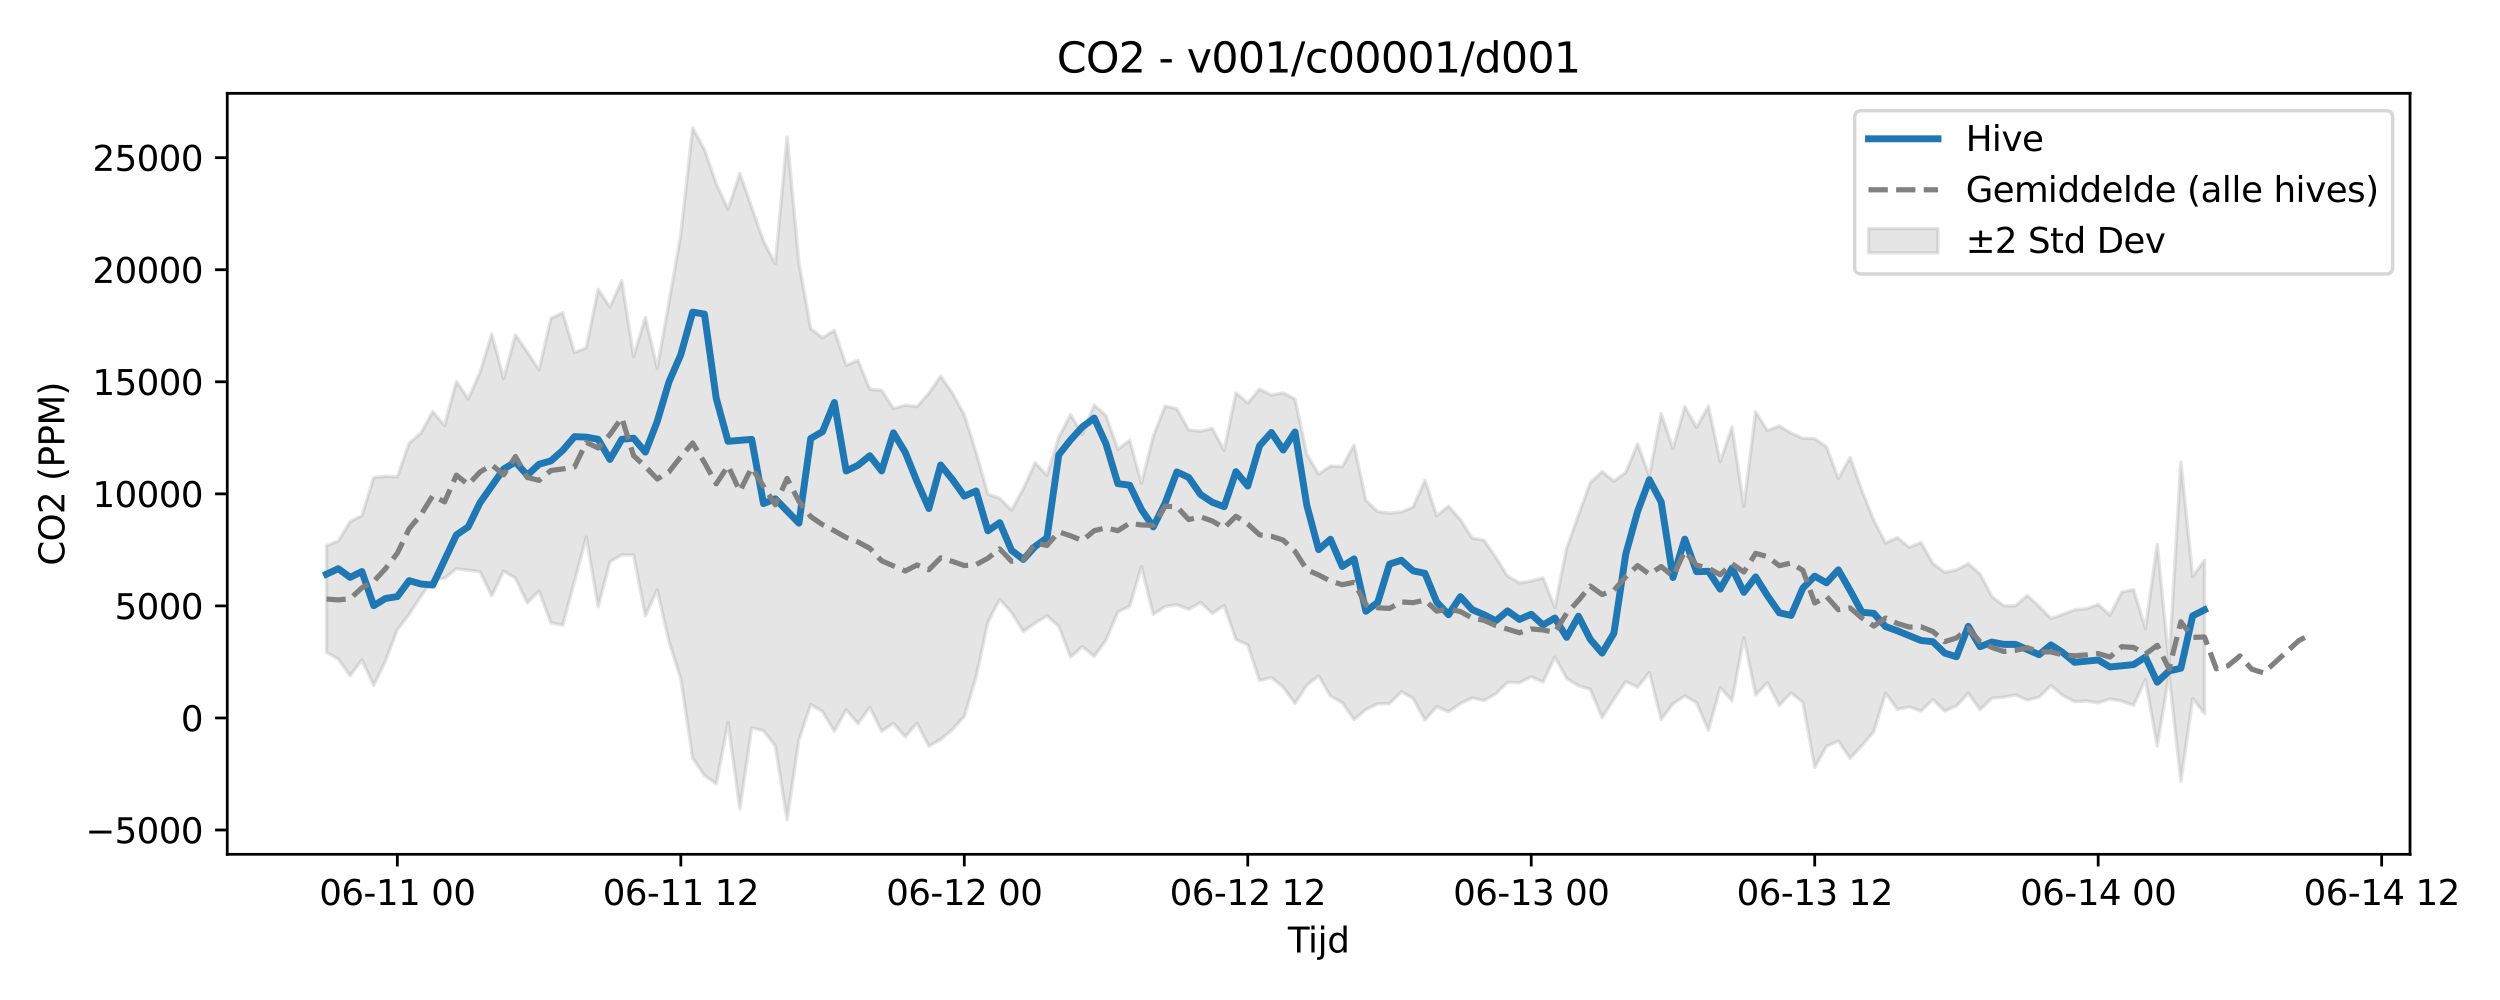 <?xml version="1.0" encoding="utf-8" standalone="no"?>
<!DOCTYPE svg PUBLIC "-//W3C//DTD SVG 1.1//EN"
  "http://www.w3.org/Graphics/SVG/1.1/DTD/svg11.dtd">
<svg xmlns:xlink="http://www.w3.org/1999/xlink" width="720pt" height="288pt" viewBox="0 0 720 288" xmlns="http://www.w3.org/2000/svg" version="1.1">
 <defs>
  <style type="text/css">*{stroke-linejoin: round; stroke-linecap: butt}</style>
 </defs>
 <g id="figure_1">
  <g id="patch_1">
   <path d="M 0 288 
L 720 288 
L 720 0 
L 0 0 
z
" style="fill: #ffffff"/>
  </g>
  <g id="axes_1">
   <g id="patch_2">
    <path d="M 65.45 246.04 
L 694.082 246.04 
L 694.082 26.88 
L 65.45 26.88 
z
" style="fill: #ffffff"/>
   </g>
   <g id="FillBetweenPolyCollection_1">
    <defs>
     <path id="m0749d6661c" d="M 94.024 -130.819 
L 94.024 -100.139 
L 97.426 -98.223 
L 100.828 -93.38 
L 104.229 -97.934 
L 107.631 -90.638 
L 111.033 -97.667 
L 114.434 -106.684 
L 117.836 -111.089 
L 121.238 -116.275 
L 124.639 -121.079 
L 128.041 -121.437 
L 131.443 -124.173 
L 134.844 -123.781 
L 138.246 -123.364 
L 141.648 -116.416 
L 145.049 -123.534 
L 148.451 -121.498 
L 151.853 -114.367 
L 155.255 -117.801 
L 158.656 -108.666 
L 162.058 -107.972 
L 165.46 -120.616 
L 168.861 -133.316 
L 172.263 -113.282 
L 175.665 -126.2 
L 179.066 -128.179 
L 182.468 -128.191 
L 185.87 -110.651 
L 189.271 -118.142 
L 192.673 -103.223 
L 196.075 -92.496 
L 199.476 -69.696 
L 202.878 -64.666 
L 206.28 -62.239 
L 209.682 -79.957 
L 213.083 -55.011 
L 216.485 -78.392 
L 219.887 -77.546 
L 223.288 -73.177 
L 226.69 -51.922 
L 230.092 -75.005 
L 233.493 -85.092 
L 236.895 -83.055 
L 240.297 -77.421 
L 243.698 -83.582 
L 247.1 -79.598 
L 250.502 -84.281 
L 253.903 -77.422 
L 257.305 -79.65 
L 260.707 -75.801 
L 264.109 -79.687 
L 267.51 -73.108 
L 270.912 -75.015 
L 274.314 -77.904 
L 277.715 -81.676 
L 281.117 -93.076 
L 284.519 -108.819 
L 287.92 -115.348 
L 291.322 -111.6 
L 294.724 -106.134 
L 298.125 -108.563 
L 301.527 -110.634 
L 304.929 -107.655 
L 308.33 -98.771 
L 311.732 -101.799 
L 315.134 -98.973 
L 318.536 -103.654 
L 321.937 -111.756 
L 325.339 -113.401 
L 328.741 -124.785 
L 332.142 -111.068 
L 335.544 -113.334 
L 338.946 -113.804 
L 342.347 -112.538 
L 345.749 -114.497 
L 349.151 -111.329 
L 352.552 -113.607 
L 355.954 -103.821 
L 359.356 -102.284 
L 362.757 -92.008 
L 366.159 -92.876 
L 369.561 -90.093 
L 372.963 -85.402 
L 376.364 -90.636 
L 379.766 -93.378 
L 383.168 -87.522 
L 386.569 -85.632 
L 389.971 -80.746 
L 393.373 -83.663 
L 396.774 -85.271 
L 400.176 -85.357 
L 403.578 -88.766 
L 406.979 -86.881 
L 410.381 -80.635 
L 413.783 -84.491 
L 417.184 -82.972 
L 420.586 -85.366 
L 423.988 -87 
L 427.389 -86.248 
L 430.791 -88.186 
L 434.193 -91.486 
L 437.595 -91.389 
L 440.996 -93.098 
L 444.398 -91.574 
L 447.8 -98.756 
L 451.201 -92.606 
L 454.603 -90.483 
L 458.005 -89.475 
L 461.406 -81.348 
L 464.808 -86.618 
L 468.21 -91.746 
L 471.611 -90.106 
L 475.013 -94.311 
L 478.415 -80.805 
L 481.816 -85.263 
L 485.218 -87.609 
L 488.62 -85.578 
L 492.022 -77.693 
L 495.423 -89.977 
L 498.825 -86.204 
L 502.227 -104.304 
L 505.628 -87.82 
L 509.03 -91.394 
L 512.432 -84.835 
L 515.833 -88.432 
L 519.235 -85.7 
L 522.637 -66.972 
L 526.038 -73.099 
L 529.44 -74.588 
L 532.842 -69.575 
L 536.243 -73.289 
L 539.645 -77.248 
L 543.047 -88.371 
L 546.449 -83.703 
L 549.85 -84.409 
L 553.252 -83.189 
L 556.654 -86.527 
L 560.055 -83.218 
L 563.457 -84.656 
L 566.859 -88.35 
L 570.26 -83.623 
L 573.662 -86.891 
L 577.064 -87.227 
L 580.465 -87.848 
L 583.867 -86.373 
L 587.269 -87.214 
L 590.67 -90.567 
L 594.072 -87.742 
L 597.474 -85.912 
L 600.876 -86.108 
L 604.277 -85.59 
L 607.679 -86.703 
L 611.081 -86.068 
L 614.482 -84.886 
L 617.884 -92.274 
L 621.286 -73.129 
L 624.687 -93.699 
L 628.089 -62.919 
L 631.491 -86.859 
L 634.892 -82.469 
L 634.892 -126.632 
L 634.892 -126.632 
L 631.491 -121.994 
L 628.089 -154.937 
L 624.687 -97.015 
L 621.286 -131.203 
L 617.884 -106.97 
L 614.482 -118.18 
L 611.081 -117.471 
L 607.679 -110.828 
L 604.277 -113.941 
L 600.876 -112.678 
L 597.474 -112.376 
L 594.072 -111.063 
L 590.67 -109.889 
L 587.269 -113.381 
L 583.867 -116.532 
L 580.465 -113.519 
L 577.064 -113.55 
L 573.662 -116.184 
L 570.26 -122.692 
L 566.859 -125.651 
L 563.457 -123.862 
L 560.055 -123.166 
L 556.654 -125.756 
L 553.252 -131.785 
L 549.85 -130.392 
L 546.449 -133.187 
L 543.047 -131.608 
L 539.645 -138.177 
L 536.243 -146.69 
L 532.842 -156.242 
L 529.44 -150.199 
L 526.038 -159.289 
L 522.637 -161.694 
L 519.235 -161.756 
L 515.833 -163.275 
L 512.432 -165.325 
L 509.03 -164.01 
L 505.628 -169.422 
L 502.227 -142.202 
L 498.825 -165.053 
L 495.423 -155.017 
L 492.022 -171.021 
L 488.62 -164.895 
L 485.218 -170.874 
L 481.816 -158.816 
L 478.415 -168.862 
L 475.013 -150.949 
L 471.611 -160.112 
L 468.21 -151.943 
L 464.808 -149.424 
L 461.406 -152.175 
L 458.005 -148.973 
L 454.603 -139.644 
L 451.201 -130.139 
L 447.8 -113.05 
L 444.398 -121.568 
L 440.996 -120.645 
L 437.595 -120.138 
L 434.193 -122.066 
L 430.791 -127.492 
L 427.389 -132.432 
L 423.988 -133.031 
L 420.586 -138.377 
L 417.184 -142.223 
L 413.783 -139.486 
L 410.381 -149.693 
L 406.979 -141.977 
L 403.578 -140.536 
L 400.176 -140.228 
L 396.774 -140.643 
L 393.373 -143.904 
L 389.971 -159.85 
L 386.569 -153.591 
L 383.168 -153.787 
L 379.766 -151.448 
L 376.364 -157.179 
L 372.963 -173.07 
L 369.561 -174.824 
L 366.159 -174.232 
L 362.757 -175.935 
L 359.356 -171.914 
L 355.954 -174.825 
L 352.552 -158.313 
L 349.151 -164.585 
L 345.749 -163.812 
L 342.347 -164.189 
L 338.946 -170.283 
L 335.544 -171.023 
L 332.142 -162.359 
L 328.741 -148.821 
L 325.339 -161.242 
L 321.937 -158.556 
L 318.536 -168.297 
L 315.134 -171.347 
L 311.732 -162.874 
L 308.33 -168.583 
L 304.929 -162.036 
L 301.527 -151.157 
L 298.125 -154.72 
L 294.724 -147.27 
L 291.322 -141.106 
L 287.92 -144.491 
L 284.519 -145.648 
L 281.117 -157.707 
L 277.715 -168.566 
L 274.314 -174.713 
L 270.912 -179.682 
L 267.51 -174.726 
L 264.109 -170.892 
L 260.707 -171.31 
L 257.305 -170.341 
L 253.903 -175.572 
L 250.502 -175.903 
L 247.1 -184.232 
L 243.698 -182.8 
L 240.297 -192.86 
L 236.895 -190.712 
L 233.493 -193.347 
L 230.092 -212.213 
L 226.69 -248.52 
L 223.288 -212.056 
L 219.887 -218.574 
L 216.485 -228.282 
L 213.083 -238.042 
L 209.682 -227.746 
L 206.28 -235.054 
L 202.878 -244.946 
L 199.476 -251.158 
L 196.075 -220.424 
L 192.673 -201.003 
L 189.271 -181.959 
L 185.87 -196.606 
L 182.468 -185.353 
L 179.066 -207.194 
L 175.665 -199.543 
L 172.263 -204.684 
L 168.861 -187.857 
L 165.46 -186.425 
L 162.058 -197.906 
L 158.656 -196.319 
L 155.255 -181.488 
L 151.853 -186.629 
L 148.451 -191.543 
L 145.049 -178.943 
L 141.648 -191.816 
L 138.246 -180.768 
L 134.844 -173.107 
L 131.443 -178.162 
L 128.041 -165.482 
L 124.639 -169.464 
L 121.238 -163.301 
L 117.836 -160.363 
L 114.434 -150.656 
L 111.033 -150.837 
L 107.631 -150.455 
L 104.229 -139.494 
L 100.828 -137.759 
L 97.426 -132.231 
L 94.024 -130.819 
z
" style="stroke: #808080; stroke-opacity: 0.2"/>
    </defs>
    <g clip-path="url(#p2ee10975ae)">
     <use xlink:href="#m0749d6661c" x="0" y="288" style="fill: #808080; fill-opacity: 0.2; stroke: #808080; stroke-opacity: 0.2"/>
    </g>
   </g>
   <g id="matplotlib.axis_1">
    <g id="xtick_1">
     <g id="line2d_1">
      <defs>
       <path id="m4d58f7fb0e" d="M 0 0 
L 0 3.5 
" style="stroke: #000000; stroke-width: 0.8"/>
      </defs>
      <g>
       <use xlink:href="#m4d58f7fb0e" x="114.434" y="246.04" style="stroke: #000000; stroke-width: 0.8"/>
      </g>
     </g>
     <g id="text_1">
      <!-- 06-11 00 -->
      <g transform="translate(91.954 260.638) scale(0.1 -0.1)">
       <defs>
        <path id="DejaVuSans-30" d="M 2034 4250 
Q 1547 4250 1301 3770 
Q 1056 3291 1056 2328 
Q 1056 1369 1301 889 
Q 1547 409 2034 409 
Q 2525 409 2770 889 
Q 3016 1369 3016 2328 
Q 3016 3291 2770 3770 
Q 2525 4250 2034 4250 
z
M 2034 4750 
Q 2819 4750 3233 4129 
Q 3647 3509 3647 2328 
Q 3647 1150 3233 529 
Q 2819 -91 2034 -91 
Q 1250 -91 836 529 
Q 422 1150 422 2328 
Q 422 3509 836 4129 
Q 1250 4750 2034 4750 
z
" transform="scale(0.016)"/>
        <path id="DejaVuSans-36" d="M 2113 2584 
Q 1688 2584 1439 2293 
Q 1191 2003 1191 1497 
Q 1191 994 1439 701 
Q 1688 409 2113 409 
Q 2538 409 2786 701 
Q 3034 994 3034 1497 
Q 3034 2003 2786 2293 
Q 2538 2584 2113 2584 
z
M 3366 4563 
L 3366 3988 
Q 3128 4100 2886 4159 
Q 2644 4219 2406 4219 
Q 1781 4219 1451 3797 
Q 1122 3375 1075 2522 
Q 1259 2794 1537 2939 
Q 1816 3084 2150 3084 
Q 2853 3084 3261 2657 
Q 3669 2231 3669 1497 
Q 3669 778 3244 343 
Q 2819 -91 2113 -91 
Q 1303 -91 875 529 
Q 447 1150 447 2328 
Q 447 3434 972 4092 
Q 1497 4750 2381 4750 
Q 2619 4750 2861 4703 
Q 3103 4656 3366 4563 
z
" transform="scale(0.016)"/>
        <path id="DejaVuSans-2d" d="M 313 2009 
L 1997 2009 
L 1997 1497 
L 313 1497 
L 313 2009 
z
" transform="scale(0.016)"/>
        <path id="DejaVuSans-31" d="M 794 531 
L 1825 531 
L 1825 4091 
L 703 3866 
L 703 4441 
L 1819 4666 
L 2450 4666 
L 2450 531 
L 3481 531 
L 3481 0 
L 794 0 
L 794 531 
z
" transform="scale(0.016)"/>
        <path id="DejaVuSans-20" transform="scale(0.016)"/>
       </defs>
       <use xlink:href="#DejaVuSans-30"/>
       <use xlink:href="#DejaVuSans-36" transform="translate(63.623 0)"/>
       <use xlink:href="#DejaVuSans-2d" transform="translate(127.246 0)"/>
       <use xlink:href="#DejaVuSans-31" transform="translate(163.33 0)"/>
       <use xlink:href="#DejaVuSans-31" transform="translate(226.953 0)"/>
       <use xlink:href="#DejaVuSans-20" transform="translate(290.576 0)"/>
       <use xlink:href="#DejaVuSans-30" transform="translate(322.363 0)"/>
       <use xlink:href="#DejaVuSans-30" transform="translate(385.986 0)"/>
      </g>
     </g>
    </g>
    <g id="xtick_2">
     <g id="line2d_2">
      <g>
       <use xlink:href="#m4d58f7fb0e" x="196.075" y="246.04" style="stroke: #000000; stroke-width: 0.8"/>
      </g>
     </g>
     <g id="text_2">
      <!-- 06-11 12 -->
      <g transform="translate(173.594 260.638) scale(0.1 -0.1)">
       <defs>
        <path id="DejaVuSans-32" d="M 1228 531 
L 3431 531 
L 3431 0 
L 469 0 
L 469 531 
Q 828 903 1448 1529 
Q 2069 2156 2228 2338 
Q 2531 2678 2651 2914 
Q 2772 3150 2772 3378 
Q 2772 3750 2511 3984 
Q 2250 4219 1831 4219 
Q 1534 4219 1204 4116 
Q 875 4013 500 3803 
L 500 4441 
Q 881 4594 1212 4672 
Q 1544 4750 1819 4750 
Q 2544 4750 2975 4387 
Q 3406 4025 3406 3419 
Q 3406 3131 3298 2873 
Q 3191 2616 2906 2266 
Q 2828 2175 2409 1742 
Q 1991 1309 1228 531 
z
" transform="scale(0.016)"/>
       </defs>
       <use xlink:href="#DejaVuSans-30"/>
       <use xlink:href="#DejaVuSans-36" transform="translate(63.623 0)"/>
       <use xlink:href="#DejaVuSans-2d" transform="translate(127.246 0)"/>
       <use xlink:href="#DejaVuSans-31" transform="translate(163.33 0)"/>
       <use xlink:href="#DejaVuSans-31" transform="translate(226.953 0)"/>
       <use xlink:href="#DejaVuSans-20" transform="translate(290.576 0)"/>
       <use xlink:href="#DejaVuSans-31" transform="translate(322.363 0)"/>
       <use xlink:href="#DejaVuSans-32" transform="translate(385.986 0)"/>
      </g>
     </g>
    </g>
    <g id="xtick_3">
     <g id="line2d_3">
      <g>
       <use xlink:href="#m4d58f7fb0e" x="277.715" y="246.04" style="stroke: #000000; stroke-width: 0.8"/>
      </g>
     </g>
     <g id="text_3">
      <!-- 06-12 00 -->
      <g transform="translate(255.235 260.638) scale(0.1 -0.1)">
       <use xlink:href="#DejaVuSans-30"/>
       <use xlink:href="#DejaVuSans-36" transform="translate(63.623 0)"/>
       <use xlink:href="#DejaVuSans-2d" transform="translate(127.246 0)"/>
       <use xlink:href="#DejaVuSans-31" transform="translate(163.33 0)"/>
       <use xlink:href="#DejaVuSans-32" transform="translate(226.953 0)"/>
       <use xlink:href="#DejaVuSans-20" transform="translate(290.576 0)"/>
       <use xlink:href="#DejaVuSans-30" transform="translate(322.363 0)"/>
       <use xlink:href="#DejaVuSans-30" transform="translate(385.986 0)"/>
      </g>
     </g>
    </g>
    <g id="xtick_4">
     <g id="line2d_4">
      <g>
       <use xlink:href="#m4d58f7fb0e" x="359.356" y="246.04" style="stroke: #000000; stroke-width: 0.8"/>
      </g>
     </g>
     <g id="text_4">
      <!-- 06-12 12 -->
      <g transform="translate(336.875 260.638) scale(0.1 -0.1)">
       <use xlink:href="#DejaVuSans-30"/>
       <use xlink:href="#DejaVuSans-36" transform="translate(63.623 0)"/>
       <use xlink:href="#DejaVuSans-2d" transform="translate(127.246 0)"/>
       <use xlink:href="#DejaVuSans-31" transform="translate(163.33 0)"/>
       <use xlink:href="#DejaVuSans-32" transform="translate(226.953 0)"/>
       <use xlink:href="#DejaVuSans-20" transform="translate(290.576 0)"/>
       <use xlink:href="#DejaVuSans-31" transform="translate(322.363 0)"/>
       <use xlink:href="#DejaVuSans-32" transform="translate(385.986 0)"/>
      </g>
     </g>
    </g>
    <g id="xtick_5">
     <g id="line2d_5">
      <g>
       <use xlink:href="#m4d58f7fb0e" x="440.996" y="246.04" style="stroke: #000000; stroke-width: 0.8"/>
      </g>
     </g>
     <g id="text_5">
      <!-- 06-13 00 -->
      <g transform="translate(418.516 260.638) scale(0.1 -0.1)">
       <defs>
        <path id="DejaVuSans-33" d="M 2597 2516 
Q 3050 2419 3304 2112 
Q 3559 1806 3559 1356 
Q 3559 666 3084 287 
Q 2609 -91 1734 -91 
Q 1441 -91 1130 -33 
Q 819 25 488 141 
L 488 750 
Q 750 597 1062 519 
Q 1375 441 1716 441 
Q 2309 441 2620 675 
Q 2931 909 2931 1356 
Q 2931 1769 2642 2001 
Q 2353 2234 1838 2234 
L 1294 2234 
L 1294 2753 
L 1863 2753 
Q 2328 2753 2575 2939 
Q 2822 3125 2822 3475 
Q 2822 3834 2567 4026 
Q 2313 4219 1838 4219 
Q 1578 4219 1281 4162 
Q 984 4106 628 3988 
L 628 4550 
Q 988 4650 1302 4700 
Q 1616 4750 1894 4750 
Q 2613 4750 3031 4423 
Q 3450 4097 3450 3541 
Q 3450 3153 3228 2886 
Q 3006 2619 2597 2516 
z
" transform="scale(0.016)"/>
       </defs>
       <use xlink:href="#DejaVuSans-30"/>
       <use xlink:href="#DejaVuSans-36" transform="translate(63.623 0)"/>
       <use xlink:href="#DejaVuSans-2d" transform="translate(127.246 0)"/>
       <use xlink:href="#DejaVuSans-31" transform="translate(163.33 0)"/>
       <use xlink:href="#DejaVuSans-33" transform="translate(226.953 0)"/>
       <use xlink:href="#DejaVuSans-20" transform="translate(290.576 0)"/>
       <use xlink:href="#DejaVuSans-30" transform="translate(322.363 0)"/>
       <use xlink:href="#DejaVuSans-30" transform="translate(385.986 0)"/>
      </g>
     </g>
    </g>
    <g id="xtick_6">
     <g id="line2d_6">
      <g>
       <use xlink:href="#m4d58f7fb0e" x="522.637" y="246.04" style="stroke: #000000; stroke-width: 0.8"/>
      </g>
     </g>
     <g id="text_6">
      <!-- 06-13 12 -->
      <g transform="translate(500.156 260.638) scale(0.1 -0.1)">
       <use xlink:href="#DejaVuSans-30"/>
       <use xlink:href="#DejaVuSans-36" transform="translate(63.623 0)"/>
       <use xlink:href="#DejaVuSans-2d" transform="translate(127.246 0)"/>
       <use xlink:href="#DejaVuSans-31" transform="translate(163.33 0)"/>
       <use xlink:href="#DejaVuSans-33" transform="translate(226.953 0)"/>
       <use xlink:href="#DejaVuSans-20" transform="translate(290.576 0)"/>
       <use xlink:href="#DejaVuSans-31" transform="translate(322.363 0)"/>
       <use xlink:href="#DejaVuSans-32" transform="translate(385.986 0)"/>
      </g>
     </g>
    </g>
    <g id="xtick_7">
     <g id="line2d_7">
      <g>
       <use xlink:href="#m4d58f7fb0e" x="604.277" y="246.04" style="stroke: #000000; stroke-width: 0.8"/>
      </g>
     </g>
     <g id="text_7">
      <!-- 06-14 00 -->
      <g transform="translate(581.797 260.638) scale(0.1 -0.1)">
       <defs>
        <path id="DejaVuSans-34" d="M 2419 4116 
L 825 1625 
L 2419 1625 
L 2419 4116 
z
M 2253 4666 
L 3047 4666 
L 3047 1625 
L 3713 1625 
L 3713 1100 
L 3047 1100 
L 3047 0 
L 2419 0 
L 2419 1100 
L 313 1100 
L 313 1709 
L 2253 4666 
z
" transform="scale(0.016)"/>
       </defs>
       <use xlink:href="#DejaVuSans-30"/>
       <use xlink:href="#DejaVuSans-36" transform="translate(63.623 0)"/>
       <use xlink:href="#DejaVuSans-2d" transform="translate(127.246 0)"/>
       <use xlink:href="#DejaVuSans-31" transform="translate(163.33 0)"/>
       <use xlink:href="#DejaVuSans-34" transform="translate(226.953 0)"/>
       <use xlink:href="#DejaVuSans-20" transform="translate(290.576 0)"/>
       <use xlink:href="#DejaVuSans-30" transform="translate(322.363 0)"/>
       <use xlink:href="#DejaVuSans-30" transform="translate(385.986 0)"/>
      </g>
     </g>
    </g>
    <g id="xtick_8">
     <g id="line2d_8">
      <g>
       <use xlink:href="#m4d58f7fb0e" x="685.918" y="246.04" style="stroke: #000000; stroke-width: 0.8"/>
      </g>
     </g>
     <g id="text_8">
      <!-- 06-14 12 -->
      <g transform="translate(663.437 260.638) scale(0.1 -0.1)">
       <use xlink:href="#DejaVuSans-30"/>
       <use xlink:href="#DejaVuSans-36" transform="translate(63.623 0)"/>
       <use xlink:href="#DejaVuSans-2d" transform="translate(127.246 0)"/>
       <use xlink:href="#DejaVuSans-31" transform="translate(163.33 0)"/>
       <use xlink:href="#DejaVuSans-34" transform="translate(226.953 0)"/>
       <use xlink:href="#DejaVuSans-20" transform="translate(290.576 0)"/>
       <use xlink:href="#DejaVuSans-31" transform="translate(322.363 0)"/>
       <use xlink:href="#DejaVuSans-32" transform="translate(385.986 0)"/>
      </g>
     </g>
    </g>
    <g id="text_9">
     <!-- Tijd -->
     <g transform="translate(370.916 274.317) scale(0.1 -0.1)">
      <defs>
       <path id="DejaVuSans-54" d="M -19 4666 
L 3928 4666 
L 3928 4134 
L 2272 4134 
L 2272 0 
L 1638 0 
L 1638 4134 
L -19 4134 
L -19 4666 
z
" transform="scale(0.016)"/>
       <path id="DejaVuSans-69" d="M 603 3500 
L 1178 3500 
L 1178 0 
L 603 0 
L 603 3500 
z
M 603 4863 
L 1178 4863 
L 1178 4134 
L 603 4134 
L 603 4863 
z
" transform="scale(0.016)"/>
       <path id="DejaVuSans-6a" d="M 603 3500 
L 1178 3500 
L 1178 -63 
Q 1178 -731 923 -1031 
Q 669 -1331 103 -1331 
L -116 -1331 
L -116 -844 
L 38 -844 
Q 366 -844 484 -692 
Q 603 -541 603 -63 
L 603 3500 
z
M 603 4863 
L 1178 4863 
L 1178 4134 
L 603 4134 
L 603 4863 
z
" transform="scale(0.016)"/>
       <path id="DejaVuSans-64" d="M 2906 2969 
L 2906 4863 
L 3481 4863 
L 3481 0 
L 2906 0 
L 2906 525 
Q 2725 213 2448 61 
Q 2172 -91 1784 -91 
Q 1150 -91 751 415 
Q 353 922 353 1747 
Q 353 2572 751 3078 
Q 1150 3584 1784 3584 
Q 2172 3584 2448 3432 
Q 2725 3281 2906 2969 
z
M 947 1747 
Q 947 1113 1208 752 
Q 1469 391 1925 391 
Q 2381 391 2643 752 
Q 2906 1113 2906 1747 
Q 2906 2381 2643 2742 
Q 2381 3103 1925 3103 
Q 1469 3103 1208 2742 
Q 947 2381 947 1747 
z
" transform="scale(0.016)"/>
      </defs>
      <use xlink:href="#DejaVuSans-54"/>
      <use xlink:href="#DejaVuSans-69" transform="translate(57.959 0)"/>
      <use xlink:href="#DejaVuSans-6a" transform="translate(85.742 0)"/>
      <use xlink:href="#DejaVuSans-64" transform="translate(113.525 0)"/>
     </g>
    </g>
   </g>
   <g id="matplotlib.axis_2">
    <g id="ytick_1">
     <g id="line2d_9">
      <defs>
       <path id="mac9685009e" d="M 0 0 
L -3.5 0 
" style="stroke: #000000; stroke-width: 0.8"/>
      </defs>
      <g>
       <use xlink:href="#mac9685009e" x="65.45" y="239.047" style="stroke: #000000; stroke-width: 0.8"/>
      </g>
     </g>
     <g id="text_10">
      <!-- −5000 -->
      <g transform="translate(24.62 242.846) scale(0.1 -0.1)">
       <defs>
        <path id="DejaVuSans-2212" d="M 678 2272 
L 4684 2272 
L 4684 1741 
L 678 1741 
L 678 2272 
z
" transform="scale(0.016)"/>
        <path id="DejaVuSans-35" d="M 691 4666 
L 3169 4666 
L 3169 4134 
L 1269 4134 
L 1269 2991 
Q 1406 3038 1543 3061 
Q 1681 3084 1819 3084 
Q 2600 3084 3056 2656 
Q 3513 2228 3513 1497 
Q 3513 744 3044 326 
Q 2575 -91 1722 -91 
Q 1428 -91 1123 -41 
Q 819 9 494 109 
L 494 744 
Q 775 591 1075 516 
Q 1375 441 1709 441 
Q 2250 441 2565 725 
Q 2881 1009 2881 1497 
Q 2881 1984 2565 2268 
Q 2250 2553 1709 2553 
Q 1456 2553 1204 2497 
Q 953 2441 691 2322 
L 691 4666 
z
" transform="scale(0.016)"/>
       </defs>
       <use xlink:href="#DejaVuSans-2212"/>
       <use xlink:href="#DejaVuSans-35" transform="translate(83.789 0)"/>
       <use xlink:href="#DejaVuSans-30" transform="translate(147.412 0)"/>
       <use xlink:href="#DejaVuSans-30" transform="translate(211.035 0)"/>
       <use xlink:href="#DejaVuSans-30" transform="translate(274.658 0)"/>
      </g>
     </g>
    </g>
    <g id="ytick_2">
     <g id="line2d_10">
      <g>
       <use xlink:href="#mac9685009e" x="65.45" y="206.774" style="stroke: #000000; stroke-width: 0.8"/>
      </g>
     </g>
     <g id="text_11">
      <!-- 0 -->
      <g transform="translate(52.087 210.573) scale(0.1 -0.1)">
       <use xlink:href="#DejaVuSans-30"/>
      </g>
     </g>
    </g>
    <g id="ytick_3">
     <g id="line2d_11">
      <g>
       <use xlink:href="#mac9685009e" x="65.45" y="174.5" style="stroke: #000000; stroke-width: 0.8"/>
      </g>
     </g>
     <g id="text_12">
      <!-- 5000 -->
      <g transform="translate(33 178.299) scale(0.1 -0.1)">
       <use xlink:href="#DejaVuSans-35"/>
       <use xlink:href="#DejaVuSans-30" transform="translate(63.623 0)"/>
       <use xlink:href="#DejaVuSans-30" transform="translate(127.246 0)"/>
       <use xlink:href="#DejaVuSans-30" transform="translate(190.869 0)"/>
      </g>
     </g>
    </g>
    <g id="ytick_4">
     <g id="line2d_12">
      <g>
       <use xlink:href="#mac9685009e" x="65.45" y="142.227" style="stroke: #000000; stroke-width: 0.8"/>
      </g>
     </g>
     <g id="text_13">
      <!-- 10000 -->
      <g transform="translate(26.637 146.026) scale(0.1 -0.1)">
       <use xlink:href="#DejaVuSans-31"/>
       <use xlink:href="#DejaVuSans-30" transform="translate(63.623 0)"/>
       <use xlink:href="#DejaVuSans-30" transform="translate(127.246 0)"/>
       <use xlink:href="#DejaVuSans-30" transform="translate(190.869 0)"/>
       <use xlink:href="#DejaVuSans-30" transform="translate(254.492 0)"/>
      </g>
     </g>
    </g>
    <g id="ytick_5">
     <g id="line2d_13">
      <g>
       <use xlink:href="#mac9685009e" x="65.45" y="109.953" style="stroke: #000000; stroke-width: 0.8"/>
      </g>
     </g>
     <g id="text_14">
      <!-- 15000 -->
      <g transform="translate(26.637 113.752) scale(0.1 -0.1)">
       <use xlink:href="#DejaVuSans-31"/>
       <use xlink:href="#DejaVuSans-35" transform="translate(63.623 0)"/>
       <use xlink:href="#DejaVuSans-30" transform="translate(127.246 0)"/>
       <use xlink:href="#DejaVuSans-30" transform="translate(190.869 0)"/>
       <use xlink:href="#DejaVuSans-30" transform="translate(254.492 0)"/>
      </g>
     </g>
    </g>
    <g id="ytick_6">
     <g id="line2d_14">
      <g>
       <use xlink:href="#mac9685009e" x="65.45" y="77.679" style="stroke: #000000; stroke-width: 0.8"/>
      </g>
     </g>
     <g id="text_15">
      <!-- 20000 -->
      <g transform="translate(26.637 81.479) scale(0.1 -0.1)">
       <use xlink:href="#DejaVuSans-32"/>
       <use xlink:href="#DejaVuSans-30" transform="translate(63.623 0)"/>
       <use xlink:href="#DejaVuSans-30" transform="translate(127.246 0)"/>
       <use xlink:href="#DejaVuSans-30" transform="translate(190.869 0)"/>
       <use xlink:href="#DejaVuSans-30" transform="translate(254.492 0)"/>
      </g>
     </g>
    </g>
    <g id="ytick_7">
     <g id="line2d_15">
      <g>
       <use xlink:href="#mac9685009e" x="65.45" y="45.406" style="stroke: #000000; stroke-width: 0.8"/>
      </g>
     </g>
     <g id="text_16">
      <!-- 25000 -->
      <g transform="translate(26.637 49.205) scale(0.1 -0.1)">
       <use xlink:href="#DejaVuSans-32"/>
       <use xlink:href="#DejaVuSans-35" transform="translate(63.623 0)"/>
       <use xlink:href="#DejaVuSans-30" transform="translate(127.246 0)"/>
       <use xlink:href="#DejaVuSans-30" transform="translate(190.869 0)"/>
       <use xlink:href="#DejaVuSans-30" transform="translate(254.492 0)"/>
      </g>
     </g>
    </g>
    <g id="text_17">
     <!-- CO2 (PPM) -->
     <g transform="translate(18.541 162.903) rotate(-90) scale(0.1 -0.1)">
      <defs>
       <path id="DejaVuSans-43" d="M 4122 4306 
L 4122 3641 
Q 3803 3938 3442 4084 
Q 3081 4231 2675 4231 
Q 1875 4231 1450 3742 
Q 1025 3253 1025 2328 
Q 1025 1406 1450 917 
Q 1875 428 2675 428 
Q 3081 428 3442 575 
Q 3803 722 4122 1019 
L 4122 359 
Q 3791 134 3420 21 
Q 3050 -91 2638 -91 
Q 1578 -91 968 557 
Q 359 1206 359 2328 
Q 359 3453 968 4101 
Q 1578 4750 2638 4750 
Q 3056 4750 3426 4639 
Q 3797 4528 4122 4306 
z
" transform="scale(0.016)"/>
       <path id="DejaVuSans-4f" d="M 2522 4238 
Q 1834 4238 1429 3725 
Q 1025 3213 1025 2328 
Q 1025 1447 1429 934 
Q 1834 422 2522 422 
Q 3209 422 3611 934 
Q 4013 1447 4013 2328 
Q 4013 3213 3611 3725 
Q 3209 4238 2522 4238 
z
M 2522 4750 
Q 3503 4750 4090 4092 
Q 4678 3434 4678 2328 
Q 4678 1225 4090 567 
Q 3503 -91 2522 -91 
Q 1538 -91 948 565 
Q 359 1222 359 2328 
Q 359 3434 948 4092 
Q 1538 4750 2522 4750 
z
" transform="scale(0.016)"/>
       <path id="DejaVuSans-28" d="M 1984 4856 
Q 1566 4138 1362 3434 
Q 1159 2731 1159 2009 
Q 1159 1288 1364 580 
Q 1569 -128 1984 -844 
L 1484 -844 
Q 1016 -109 783 600 
Q 550 1309 550 2009 
Q 550 2706 781 3412 
Q 1013 4119 1484 4856 
L 1984 4856 
z
" transform="scale(0.016)"/>
       <path id="DejaVuSans-50" d="M 1259 4147 
L 1259 2394 
L 2053 2394 
Q 2494 2394 2734 2622 
Q 2975 2850 2975 3272 
Q 2975 3691 2734 3919 
Q 2494 4147 2053 4147 
L 1259 4147 
z
M 628 4666 
L 2053 4666 
Q 2838 4666 3239 4311 
Q 3641 3956 3641 3272 
Q 3641 2581 3239 2228 
Q 2838 1875 2053 1875 
L 1259 1875 
L 1259 0 
L 628 0 
L 628 4666 
z
" transform="scale(0.016)"/>
       <path id="DejaVuSans-4d" d="M 628 4666 
L 1569 4666 
L 2759 1491 
L 3956 4666 
L 4897 4666 
L 4897 0 
L 4281 0 
L 4281 4097 
L 3078 897 
L 2444 897 
L 1241 4097 
L 1241 0 
L 628 0 
L 628 4666 
z
" transform="scale(0.016)"/>
       <path id="DejaVuSans-29" d="M 513 4856 
L 1013 4856 
Q 1481 4119 1714 3412 
Q 1947 2706 1947 2009 
Q 1947 1309 1714 600 
Q 1481 -109 1013 -844 
L 513 -844 
Q 928 -128 1133 580 
Q 1338 1288 1338 2009 
Q 1338 2731 1133 3434 
Q 928 4138 513 4856 
z
" transform="scale(0.016)"/>
      </defs>
      <use xlink:href="#DejaVuSans-43"/>
      <use xlink:href="#DejaVuSans-4f" transform="translate(69.824 0)"/>
      <use xlink:href="#DejaVuSans-32" transform="translate(148.535 0)"/>
      <use xlink:href="#DejaVuSans-20" transform="translate(212.158 0)"/>
      <use xlink:href="#DejaVuSans-28" transform="translate(243.945 0)"/>
      <use xlink:href="#DejaVuSans-50" transform="translate(282.959 0)"/>
      <use xlink:href="#DejaVuSans-50" transform="translate(343.262 0)"/>
      <use xlink:href="#DejaVuSans-4d" transform="translate(403.564 0)"/>
      <use xlink:href="#DejaVuSans-29" transform="translate(489.844 0)"/>
     </g>
    </g>
   </g>
   <g id="line2d_16">
    <path d="M 94.024 165.36 
L 97.426 163.783 
L 100.828 166.279 
L 104.229 164.603 
L 107.631 174.429 
L 111.033 172.349 
L 114.434 171.811 
L 117.836 167.228 
L 121.238 168.196 
L 124.639 168.489 
L 131.443 154.052 
L 134.844 151.749 
L 138.246 144.783 
L 145.049 135.092 
L 148.451 133.039 
L 151.853 136.867 
L 155.255 133.687 
L 158.656 132.745 
L 162.058 129.717 
L 165.46 125.758 
L 168.861 125.894 
L 172.263 126.511 
L 175.665 132.319 
L 179.066 126.511 
L 182.468 126.195 
L 185.87 130.212 
L 189.271 121.402 
L 192.673 109.962 
L 196.075 102.143 
L 199.476 89.892 
L 202.878 90.444 
L 206.28 114.755 
L 209.682 127.105 
L 216.485 126.535 
L 219.887 145.034 
L 223.288 143.653 
L 230.092 150.669 
L 233.493 126.277 
L 236.895 124.295 
L 240.297 115.924 
L 243.698 135.643 
L 247.1 134.01 
L 250.502 131.249 
L 253.903 135.628 
L 257.305 124.661 
L 260.707 130.26 
L 264.109 138.722 
L 267.51 146.444 
L 270.912 133.913 
L 274.314 138.108 
L 277.715 142.881 
L 281.117 141.405 
L 284.519 152.879 
L 287.92 150.527 
L 291.322 158.501 
L 294.724 161.107 
L 298.125 157.374 
L 301.527 154.893 
L 304.929 130.978 
L 308.33 126.679 
L 311.732 122.946 
L 315.134 120.41 
L 318.536 127.884 
L 321.937 139.285 
L 325.339 139.735 
L 328.741 146.749 
L 332.142 151.734 
L 335.544 144.931 
L 338.946 135.91 
L 342.347 137.512 
L 345.749 142.407 
L 349.151 144.662 
L 352.552 145.925 
L 355.954 135.841 
L 359.356 139.972 
L 362.757 128.37 
L 366.159 124.558 
L 369.561 129.61 
L 372.963 124.414 
L 376.364 145.525 
L 379.766 158.282 
L 383.168 155.319 
L 386.569 163.138 
L 389.971 160.96 
L 393.373 176.041 
L 396.774 173.513 
L 400.176 162.475 
L 403.578 161.352 
L 406.979 164.405 
L 410.381 165.113 
L 413.783 173.405 
L 417.184 177.03 
L 420.586 171.845 
L 423.988 175.578 
L 427.389 177.048 
L 430.791 178.777 
L 434.193 175.937 
L 437.595 178.386 
L 440.996 176.908 
L 444.398 179.997 
L 447.8 177.99 
L 451.201 183.543 
L 454.603 177.482 
L 458.005 184.137 
L 461.406 188.096 
L 464.808 182.366 
L 468.21 159.603 
L 471.611 147.354 
L 475.013 138.156 
L 478.415 144.555 
L 481.816 166.316 
L 485.218 155.263 
L 488.62 164.646 
L 492.022 164.532 
L 495.423 169.661 
L 498.825 163.624 
L 502.227 170.582 
L 505.628 166.148 
L 509.03 171.572 
L 512.432 176.475 
L 515.833 177.24 
L 519.235 169.358 
L 522.637 165.939 
L 526.038 167.85 
L 529.44 164.124 
L 532.842 170.053 
L 536.243 176.33 
L 539.645 176.643 
L 543.047 180.451 
L 546.449 181.667 
L 553.252 184.463 
L 556.654 184.8 
L 560.055 188.083 
L 563.457 189.146 
L 566.859 180.402 
L 570.26 186.245 
L 573.662 184.918 
L 577.064 185.578 
L 580.465 185.578 
L 587.269 188.546 
L 590.67 185.723 
L 594.072 187.93 
L 597.474 190.742 
L 604.277 190.077 
L 607.679 192.091 
L 614.482 191.401 
L 617.884 189.245 
L 621.286 196.474 
L 624.687 193.229 
L 628.089 192.451 
L 631.491 177.363 
L 634.892 175.643 
L 634.892 175.643 
" clip-path="url(#p2ee10975ae)" style="fill: none; stroke: #1f77b4; stroke-width: 2; stroke-linecap: square"/>
   </g>
   <g id="line2d_17">
    <path d="M 94.024 172.521 
L 97.426 172.773 
L 100.828 172.431 
L 104.229 169.286 
L 107.631 167.453 
L 111.033 163.748 
L 114.434 159.33 
L 117.836 152.274 
L 121.238 148.212 
L 124.639 142.729 
L 128.041 144.54 
L 131.443 136.833 
L 134.844 139.556 
L 138.246 135.934 
L 141.648 133.884 
L 145.049 136.761 
L 148.451 131.479 
L 151.853 137.502 
L 155.255 138.356 
L 158.656 135.508 
L 162.058 135.061 
L 165.46 134.479 
L 168.861 127.414 
L 172.263 129.017 
L 175.665 125.129 
L 179.066 120.314 
L 182.468 131.228 
L 185.87 134.372 
L 189.271 137.95 
L 192.673 135.887 
L 196.075 131.54 
L 199.476 127.573 
L 202.878 133.194 
L 206.28 139.353 
L 209.682 134.149 
L 213.083 141.473 
L 216.485 134.663 
L 223.288 145.384 
L 226.69 137.779 
L 230.092 144.391 
L 233.493 148.78 
L 236.895 151.116 
L 240.297 152.86 
L 243.698 154.809 
L 247.1 156.085 
L 250.502 157.908 
L 253.903 161.503 
L 260.707 164.445 
L 264.109 162.711 
L 267.51 164.083 
L 270.912 160.652 
L 274.314 161.692 
L 277.715 162.879 
L 281.117 162.608 
L 284.519 160.767 
L 287.92 158.081 
L 291.322 161.647 
L 294.724 161.298 
L 298.125 156.359 
L 301.527 157.105 
L 304.929 153.155 
L 308.33 154.323 
L 311.732 155.664 
L 315.134 152.84 
L 318.536 152.024 
L 321.937 152.844 
L 325.339 150.679 
L 328.741 151.197 
L 332.142 151.286 
L 335.544 145.822 
L 338.946 145.956 
L 342.347 149.637 
L 345.749 148.846 
L 349.151 150.043 
L 352.552 152.04 
L 355.954 148.677 
L 359.356 150.901 
L 362.757 154.028 
L 366.159 154.446 
L 369.561 155.541 
L 372.963 158.764 
L 376.364 164.092 
L 379.766 165.587 
L 383.168 167.345 
L 386.569 168.388 
L 389.971 167.702 
L 393.373 174.217 
L 396.774 175.043 
L 400.176 175.207 
L 403.578 173.349 
L 406.979 173.571 
L 410.381 172.836 
L 413.783 176.011 
L 417.184 175.403 
L 420.586 176.129 
L 423.988 177.985 
L 427.389 178.66 
L 430.791 180.161 
L 437.595 182.236 
L 440.996 181.128 
L 444.398 181.429 
L 447.8 182.097 
L 451.201 176.628 
L 454.603 172.937 
L 458.005 168.776 
L 461.406 171.239 
L 464.808 169.979 
L 468.21 166.155 
L 471.611 162.891 
L 475.013 165.37 
L 478.415 163.166 
L 481.816 165.96 
L 485.218 158.759 
L 488.62 162.764 
L 492.022 163.643 
L 495.423 165.503 
L 498.825 162.371 
L 502.227 164.747 
L 505.628 159.379 
L 509.03 160.298 
L 512.432 162.92 
L 515.833 162.147 
L 519.235 164.272 
L 522.637 173.667 
L 526.038 171.806 
L 529.44 175.606 
L 532.842 175.091 
L 536.243 178.01 
L 539.645 180.288 
L 543.047 178.011 
L 546.449 179.555 
L 549.85 180.599 
L 553.252 180.513 
L 556.654 181.859 
L 560.055 184.808 
L 563.457 183.741 
L 566.859 180.999 
L 570.26 184.842 
L 573.662 186.463 
L 577.064 187.612 
L 580.465 187.317 
L 583.867 186.548 
L 587.269 187.702 
L 590.67 187.772 
L 594.072 188.597 
L 597.474 188.856 
L 600.876 188.607 
L 604.277 188.234 
L 607.679 189.234 
L 611.081 186.23 
L 614.482 186.467 
L 617.884 188.378 
L 621.286 185.834 
L 624.687 192.643 
L 628.089 179.072 
L 631.491 183.574 
L 634.892 183.45 
L 638.294 192.61 
L 641.696 191.715 
L 645.097 188.907 
L 648.499 192.72 
L 651.901 193.8 
L 662.106 184.455 
L 665.508 182.73 
L 665.508 182.73 
" clip-path="url(#p2ee10975ae)" style="fill: none; stroke-dasharray: 5.55,2.4; stroke-dashoffset: 0; stroke: #808080; stroke-width: 1.5"/>
   </g>
   <g id="patch_3">
    <path d="M 65.45 246.04 
L 65.45 26.88 
" style="fill: none; stroke: #000000; stroke-width: 0.8; stroke-linejoin: miter; stroke-linecap: square"/>
   </g>
   <g id="patch_4">
    <path d="M 694.082 246.04 
L 694.082 26.88 
" style="fill: none; stroke: #000000; stroke-width: 0.8; stroke-linejoin: miter; stroke-linecap: square"/>
   </g>
   <g id="patch_5">
    <path d="M 65.45 246.04 
L 694.082 246.04 
" style="fill: none; stroke: #000000; stroke-width: 0.8; stroke-linejoin: miter; stroke-linecap: square"/>
   </g>
   <g id="patch_6">
    <path d="M 65.45 26.88 
L 694.082 26.88 
" style="fill: none; stroke: #000000; stroke-width: 0.8; stroke-linejoin: miter; stroke-linecap: square"/>
   </g>
   <g id="text_18">
    <!-- CO2 - v001/c00001/d001 -->
    <g transform="translate(304.363 20.88) scale(0.12 -0.12)">
     <defs>
      <path id="DejaVuSans-76" d="M 191 3500 
L 800 3500 
L 1894 563 
L 2988 3500 
L 3597 3500 
L 2284 0 
L 1503 0 
L 191 3500 
z
" transform="scale(0.016)"/>
      <path id="DejaVuSans-2f" d="M 1625 4666 
L 2156 4666 
L 531 -594 
L 0 -594 
L 1625 4666 
z
" transform="scale(0.016)"/>
      <path id="DejaVuSans-63" d="M 3122 3366 
L 3122 2828 
Q 2878 2963 2633 3030 
Q 2388 3097 2138 3097 
Q 1578 3097 1268 2742 
Q 959 2388 959 1747 
Q 959 1106 1268 751 
Q 1578 397 2138 397 
Q 2388 397 2633 464 
Q 2878 531 3122 666 
L 3122 134 
Q 2881 22 2623 -34 
Q 2366 -91 2075 -91 
Q 1284 -91 818 406 
Q 353 903 353 1747 
Q 353 2603 823 3093 
Q 1294 3584 2113 3584 
Q 2378 3584 2631 3529 
Q 2884 3475 3122 3366 
z
" transform="scale(0.016)"/>
     </defs>
     <use xlink:href="#DejaVuSans-43"/>
     <use xlink:href="#DejaVuSans-4f" transform="translate(69.824 0)"/>
     <use xlink:href="#DejaVuSans-32" transform="translate(148.535 0)"/>
     <use xlink:href="#DejaVuSans-20" transform="translate(212.158 0)"/>
     <use xlink:href="#DejaVuSans-2d" transform="translate(243.945 0)"/>
     <use xlink:href="#DejaVuSans-20" transform="translate(280.029 0)"/>
     <use xlink:href="#DejaVuSans-76" transform="translate(311.816 0)"/>
     <use xlink:href="#DejaVuSans-30" transform="translate(370.996 0)"/>
     <use xlink:href="#DejaVuSans-30" transform="translate(434.619 0)"/>
     <use xlink:href="#DejaVuSans-31" transform="translate(498.242 0)"/>
     <use xlink:href="#DejaVuSans-2f" transform="translate(561.865 0)"/>
     <use xlink:href="#DejaVuSans-63" transform="translate(595.557 0)"/>
     <use xlink:href="#DejaVuSans-30" transform="translate(650.537 0)"/>
     <use xlink:href="#DejaVuSans-30" transform="translate(714.16 0)"/>
     <use xlink:href="#DejaVuSans-30" transform="translate(777.783 0)"/>
     <use xlink:href="#DejaVuSans-30" transform="translate(841.406 0)"/>
     <use xlink:href="#DejaVuSans-31" transform="translate(905.029 0)"/>
     <use xlink:href="#DejaVuSans-2f" transform="translate(968.652 0)"/>
     <use xlink:href="#DejaVuSans-64" transform="translate(1002.344 0)"/>
     <use xlink:href="#DejaVuSans-30" transform="translate(1065.82 0)"/>
     <use xlink:href="#DejaVuSans-30" transform="translate(1129.443 0)"/>
     <use xlink:href="#DejaVuSans-31" transform="translate(1193.066 0)"/>
    </g>
   </g>
   <g id="legend_1">
    <g id="patch_7">
     <path d="M 536.138 78.914 
L 687.082 78.914 
Q 689.082 78.914 689.082 76.914 
L 689.082 33.88 
Q 689.082 31.88 687.082 31.88 
L 536.138 31.88 
Q 534.138 31.88 534.138 33.88 
L 534.138 76.914 
Q 534.138 78.914 536.138 78.914 
z
" style="fill: #ffffff; opacity: 0.8; stroke: #cccccc; stroke-linejoin: miter"/>
    </g>
    <g id="line2d_18">
     <path d="M 538.138 39.978 
L 548.138 39.978 
L 558.138 39.978 
" style="fill: none; stroke: #1f77b4; stroke-width: 2; stroke-linecap: square"/>
    </g>
    <g id="text_19">
     <!-- Hive -->
     <g transform="translate(566.138 43.478) scale(0.1 -0.1)">
      <defs>
       <path id="DejaVuSans-48" d="M 628 4666 
L 1259 4666 
L 1259 2753 
L 3553 2753 
L 3553 4666 
L 4184 4666 
L 4184 0 
L 3553 0 
L 3553 2222 
L 1259 2222 
L 1259 0 
L 628 0 
L 628 4666 
z
" transform="scale(0.016)"/>
       <path id="DejaVuSans-65" d="M 3597 1894 
L 3597 1613 
L 953 1613 
Q 991 1019 1311 708 
Q 1631 397 2203 397 
Q 2534 397 2845 478 
Q 3156 559 3463 722 
L 3463 178 
Q 3153 47 2828 -22 
Q 2503 -91 2169 -91 
Q 1331 -91 842 396 
Q 353 884 353 1716 
Q 353 2575 817 3079 
Q 1281 3584 2069 3584 
Q 2775 3584 3186 3129 
Q 3597 2675 3597 1894 
z
M 3022 2063 
Q 3016 2534 2758 2815 
Q 2500 3097 2075 3097 
Q 1594 3097 1305 2825 
Q 1016 2553 972 2059 
L 3022 2063 
z
" transform="scale(0.016)"/>
      </defs>
      <use xlink:href="#DejaVuSans-48"/>
      <use xlink:href="#DejaVuSans-69" transform="translate(75.195 0)"/>
      <use xlink:href="#DejaVuSans-76" transform="translate(102.979 0)"/>
      <use xlink:href="#DejaVuSans-65" transform="translate(162.158 0)"/>
     </g>
    </g>
    <g id="line2d_19">
     <path d="M 538.138 54.657 
L 548.138 54.657 
L 558.138 54.657 
" style="fill: none; stroke-dasharray: 5.55,2.4; stroke-dashoffset: 0; stroke: #808080; stroke-width: 1.5"/>
    </g>
    <g id="text_20">
     <!-- Gemiddelde (alle hives) -->
     <g transform="translate(566.138 58.157) scale(0.1 -0.1)">
      <defs>
       <path id="DejaVuSans-47" d="M 3809 666 
L 3809 1919 
L 2778 1919 
L 2778 2438 
L 4434 2438 
L 4434 434 
Q 4069 175 3628 42 
Q 3188 -91 2688 -91 
Q 1594 -91 976 548 
Q 359 1188 359 2328 
Q 359 3472 976 4111 
Q 1594 4750 2688 4750 
Q 3144 4750 3555 4637 
Q 3966 4525 4313 4306 
L 4313 3634 
Q 3963 3931 3569 4081 
Q 3175 4231 2741 4231 
Q 1884 4231 1454 3753 
Q 1025 3275 1025 2328 
Q 1025 1384 1454 906 
Q 1884 428 2741 428 
Q 3075 428 3337 486 
Q 3600 544 3809 666 
z
" transform="scale(0.016)"/>
       <path id="DejaVuSans-6d" d="M 3328 2828 
Q 3544 3216 3844 3400 
Q 4144 3584 4550 3584 
Q 5097 3584 5394 3201 
Q 5691 2819 5691 2113 
L 5691 0 
L 5113 0 
L 5113 2094 
Q 5113 2597 4934 2840 
Q 4756 3084 4391 3084 
Q 3944 3084 3684 2787 
Q 3425 2491 3425 1978 
L 3425 0 
L 2847 0 
L 2847 2094 
Q 2847 2600 2669 2842 
Q 2491 3084 2119 3084 
Q 1678 3084 1418 2786 
Q 1159 2488 1159 1978 
L 1159 0 
L 581 0 
L 581 3500 
L 1159 3500 
L 1159 2956 
Q 1356 3278 1631 3431 
Q 1906 3584 2284 3584 
Q 2666 3584 2933 3390 
Q 3200 3197 3328 2828 
z
" transform="scale(0.016)"/>
       <path id="DejaVuSans-6c" d="M 603 4863 
L 1178 4863 
L 1178 0 
L 603 0 
L 603 4863 
z
" transform="scale(0.016)"/>
       <path id="DejaVuSans-61" d="M 2194 1759 
Q 1497 1759 1228 1600 
Q 959 1441 959 1056 
Q 959 750 1161 570 
Q 1363 391 1709 391 
Q 2188 391 2477 730 
Q 2766 1069 2766 1631 
L 2766 1759 
L 2194 1759 
z
M 3341 1997 
L 3341 0 
L 2766 0 
L 2766 531 
Q 2569 213 2275 61 
Q 1981 -91 1556 -91 
Q 1019 -91 701 211 
Q 384 513 384 1019 
Q 384 1609 779 1909 
Q 1175 2209 1959 2209 
L 2766 2209 
L 2766 2266 
Q 2766 2663 2505 2880 
Q 2244 3097 1772 3097 
Q 1472 3097 1187 3025 
Q 903 2953 641 2809 
L 641 3341 
Q 956 3463 1253 3523 
Q 1550 3584 1831 3584 
Q 2591 3584 2966 3190 
Q 3341 2797 3341 1997 
z
" transform="scale(0.016)"/>
       <path id="DejaVuSans-68" d="M 3513 2113 
L 3513 0 
L 2938 0 
L 2938 2094 
Q 2938 2591 2744 2837 
Q 2550 3084 2163 3084 
Q 1697 3084 1428 2787 
Q 1159 2491 1159 1978 
L 1159 0 
L 581 0 
L 581 4863 
L 1159 4863 
L 1159 2956 
Q 1366 3272 1645 3428 
Q 1925 3584 2291 3584 
Q 2894 3584 3203 3211 
Q 3513 2838 3513 2113 
z
" transform="scale(0.016)"/>
       <path id="DejaVuSans-73" d="M 2834 3397 
L 2834 2853 
Q 2591 2978 2328 3040 
Q 2066 3103 1784 3103 
Q 1356 3103 1142 2972 
Q 928 2841 928 2578 
Q 928 2378 1081 2264 
Q 1234 2150 1697 2047 
L 1894 2003 
Q 2506 1872 2764 1633 
Q 3022 1394 3022 966 
Q 3022 478 2636 193 
Q 2250 -91 1575 -91 
Q 1294 -91 989 -36 
Q 684 19 347 128 
L 347 722 
Q 666 556 975 473 
Q 1284 391 1588 391 
Q 1994 391 2212 530 
Q 2431 669 2431 922 
Q 2431 1156 2273 1281 
Q 2116 1406 1581 1522 
L 1381 1569 
Q 847 1681 609 1914 
Q 372 2147 372 2553 
Q 372 3047 722 3315 
Q 1072 3584 1716 3584 
Q 2034 3584 2315 3537 
Q 2597 3491 2834 3397 
z
" transform="scale(0.016)"/>
      </defs>
      <use xlink:href="#DejaVuSans-47"/>
      <use xlink:href="#DejaVuSans-65" transform="translate(77.49 0)"/>
      <use xlink:href="#DejaVuSans-6d" transform="translate(139.014 0)"/>
      <use xlink:href="#DejaVuSans-69" transform="translate(236.426 0)"/>
      <use xlink:href="#DejaVuSans-64" transform="translate(264.209 0)"/>
      <use xlink:href="#DejaVuSans-64" transform="translate(327.686 0)"/>
      <use xlink:href="#DejaVuSans-65" transform="translate(391.162 0)"/>
      <use xlink:href="#DejaVuSans-6c" transform="translate(452.686 0)"/>
      <use xlink:href="#DejaVuSans-64" transform="translate(480.469 0)"/>
      <use xlink:href="#DejaVuSans-65" transform="translate(543.945 0)"/>
      <use xlink:href="#DejaVuSans-20" transform="translate(605.469 0)"/>
      <use xlink:href="#DejaVuSans-28" transform="translate(637.256 0)"/>
      <use xlink:href="#DejaVuSans-61" transform="translate(676.27 0)"/>
      <use xlink:href="#DejaVuSans-6c" transform="translate(737.549 0)"/>
      <use xlink:href="#DejaVuSans-6c" transform="translate(765.332 0)"/>
      <use xlink:href="#DejaVuSans-65" transform="translate(793.115 0)"/>
      <use xlink:href="#DejaVuSans-20" transform="translate(854.639 0)"/>
      <use xlink:href="#DejaVuSans-68" transform="translate(886.426 0)"/>
      <use xlink:href="#DejaVuSans-69" transform="translate(949.805 0)"/>
      <use xlink:href="#DejaVuSans-76" transform="translate(977.588 0)"/>
      <use xlink:href="#DejaVuSans-65" transform="translate(1036.768 0)"/>
      <use xlink:href="#DejaVuSans-73" transform="translate(1098.291 0)"/>
      <use xlink:href="#DejaVuSans-29" transform="translate(1150.391 0)"/>
     </g>
    </g>
    <g id="patch_8">
     <path d="M 538.138 72.835 
L 558.138 72.835 
L 558.138 65.835 
L 538.138 65.835 
z
" style="fill: #808080; fill-opacity: 0.2; stroke: #808080; stroke-opacity: 0.2; stroke-linejoin: miter"/>
    </g>
    <g id="text_21">
     <!-- ±2 Std Dev -->
     <g transform="translate(566.138 72.835) scale(0.1 -0.1)">
      <defs>
       <path id="DejaVuSans-b1" d="M 2944 4013 
L 2944 2803 
L 4684 2803 
L 4684 2272 
L 2944 2272 
L 2944 1063 
L 2419 1063 
L 2419 2272 
L 678 2272 
L 678 2803 
L 2419 2803 
L 2419 4013 
L 2944 4013 
z
M 678 531 
L 4684 531 
L 4684 0 
L 678 0 
L 678 531 
z
" transform="scale(0.016)"/>
       <path id="DejaVuSans-53" d="M 3425 4513 
L 3425 3897 
Q 3066 4069 2747 4153 
Q 2428 4238 2131 4238 
Q 1616 4238 1336 4038 
Q 1056 3838 1056 3469 
Q 1056 3159 1242 3001 
Q 1428 2844 1947 2747 
L 2328 2669 
Q 3034 2534 3370 2195 
Q 3706 1856 3706 1288 
Q 3706 609 3251 259 
Q 2797 -91 1919 -91 
Q 1588 -91 1214 -16 
Q 841 59 441 206 
L 441 856 
Q 825 641 1194 531 
Q 1563 422 1919 422 
Q 2459 422 2753 634 
Q 3047 847 3047 1241 
Q 3047 1584 2836 1778 
Q 2625 1972 2144 2069 
L 1759 2144 
Q 1053 2284 737 2584 
Q 422 2884 422 3419 
Q 422 4038 858 4394 
Q 1294 4750 2059 4750 
Q 2388 4750 2728 4690 
Q 3069 4631 3425 4513 
z
" transform="scale(0.016)"/>
       <path id="DejaVuSans-74" d="M 1172 4494 
L 1172 3500 
L 2356 3500 
L 2356 3053 
L 1172 3053 
L 1172 1153 
Q 1172 725 1289 603 
Q 1406 481 1766 481 
L 2356 481 
L 2356 0 
L 1766 0 
Q 1100 0 847 248 
Q 594 497 594 1153 
L 594 3053 
L 172 3053 
L 172 3500 
L 594 3500 
L 594 4494 
L 1172 4494 
z
" transform="scale(0.016)"/>
       <path id="DejaVuSans-44" d="M 1259 4147 
L 1259 519 
L 2022 519 
Q 2988 519 3436 956 
Q 3884 1394 3884 2338 
Q 3884 3275 3436 3711 
Q 2988 4147 2022 4147 
L 1259 4147 
z
M 628 4666 
L 1925 4666 
Q 3281 4666 3915 4102 
Q 4550 3538 4550 2338 
Q 4550 1131 3912 565 
Q 3275 0 1925 0 
L 628 0 
L 628 4666 
z
" transform="scale(0.016)"/>
      </defs>
      <use xlink:href="#DejaVuSans-b1"/>
      <use xlink:href="#DejaVuSans-32" transform="translate(83.789 0)"/>
      <use xlink:href="#DejaVuSans-20" transform="translate(147.412 0)"/>
      <use xlink:href="#DejaVuSans-53" transform="translate(179.199 0)"/>
      <use xlink:href="#DejaVuSans-74" transform="translate(242.676 0)"/>
      <use xlink:href="#DejaVuSans-64" transform="translate(281.885 0)"/>
      <use xlink:href="#DejaVuSans-20" transform="translate(345.361 0)"/>
      <use xlink:href="#DejaVuSans-44" transform="translate(377.148 0)"/>
      <use xlink:href="#DejaVuSans-65" transform="translate(454.15 0)"/>
      <use xlink:href="#DejaVuSans-76" transform="translate(515.674 0)"/>
     </g>
    </g>
   </g>
  </g>
 </g>
 <defs>
  <clipPath id="p2ee10975ae">
   <rect x="65.45" y="26.88" width="628.632" height="219.16"/>
  </clipPath>
 </defs>
</svg>
